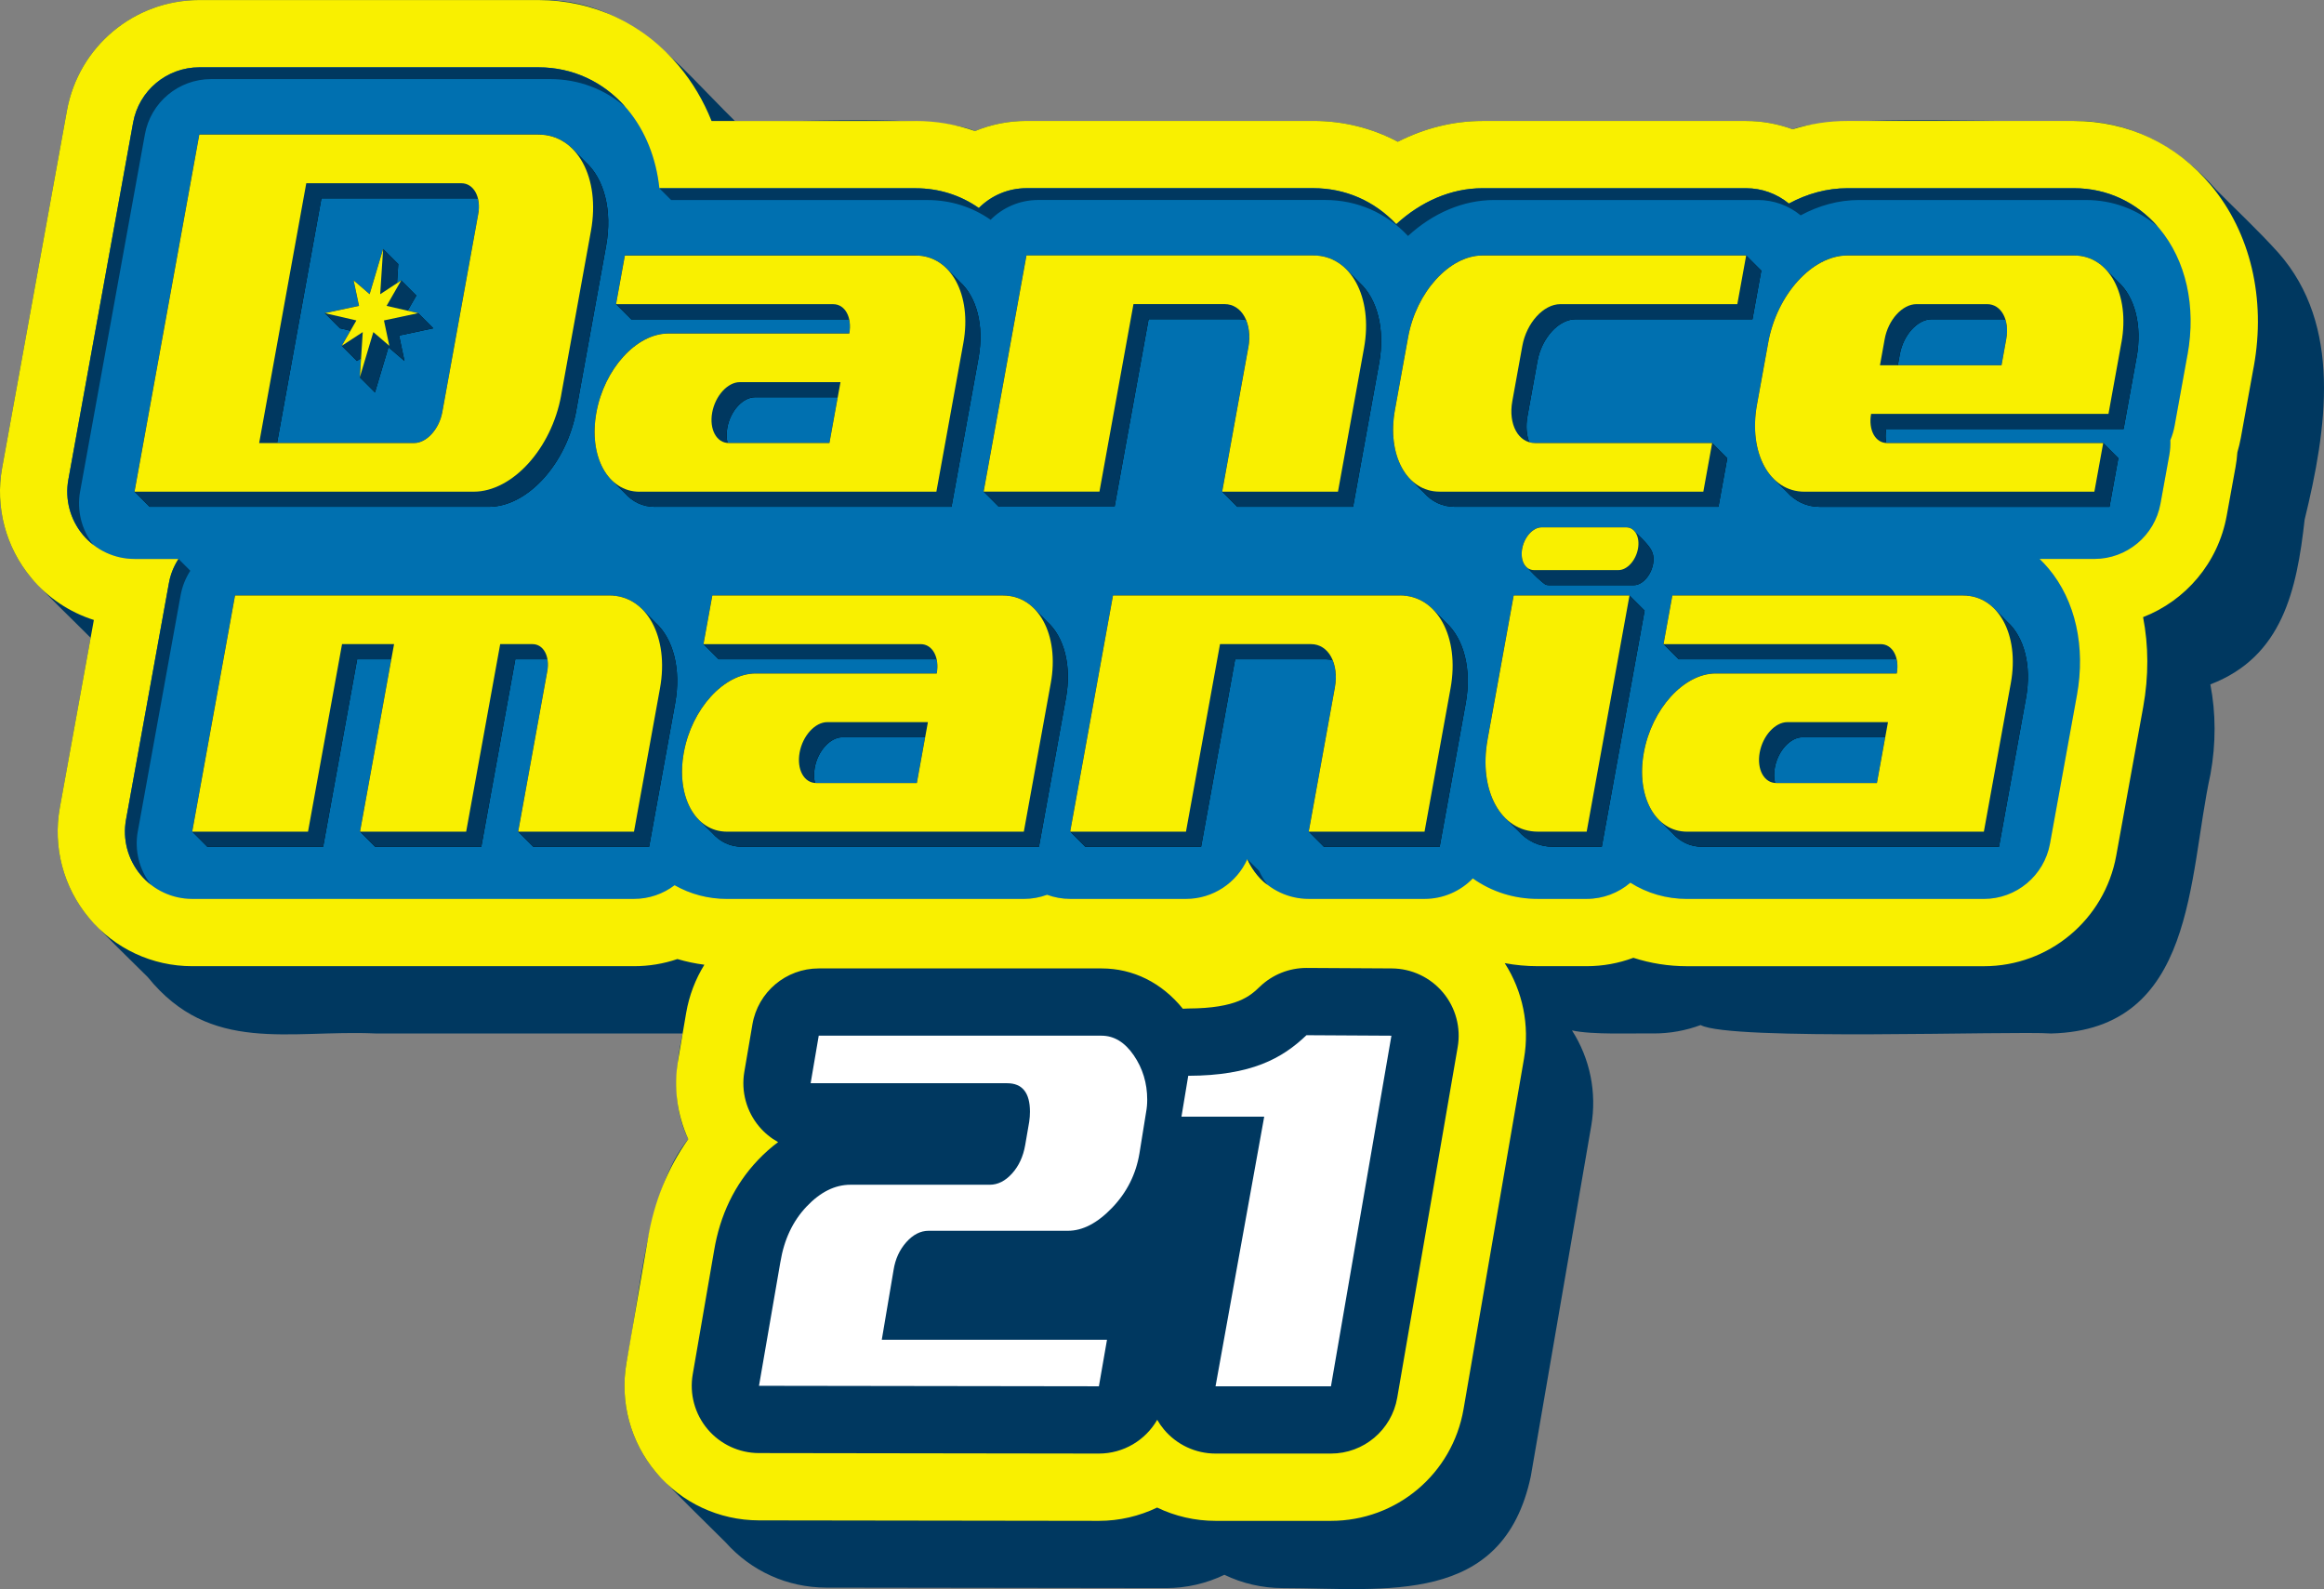 <?xml version="1.0" encoding="UTF-8"?>
<svg id="Layer_2" data-name="Layer 2" xmlns="http://www.w3.org/2000/svg" viewBox="0 0 1382.07 944.86">
  <rect x="0" y="0" width="1382.07" height="944.86" fill="#808080" stroke="none"/>
  <defs>
    <style>
      .cls-1 {
        fill: #f8c806;
      }

      .cls-2 {
        fill: #0070b0;
      }

      .cls-3 {
        fill: #fff;
      }

      .cls-4 {
        fill: #003860;
      }

      .cls-5 {
        fill: #f9f000;
      }
    </style>
  </defs>
  <g id="Layer_1-2" data-name="Layer 1">
    <g>
      <path class="cls-4" d="M1354.9,150.26c-11.77-13.09-24.6-25-36.94-37.44-21.73-24.94-50.89-41.38-84.56-40.9-24.2,1.56-146.19-4.36-167.33,4.95-8.8-3.24-18.17-4.95-27.64-4.95h-156.85c-17.26,0-34.42,4.29-50.29,12.37-15.27-8.11-32.38-12.4-50.24-12.4h-170.6c-10.68,0-21.03,2.08-30.61,6.04-23.38-10.75-116.7-4.41-142.79-6C402.35,37.94,373.94-1.33,320.2.03c0,0-201.67,0-201.67,0C79.82.03,46.72,27.67,39.81,65.75c0,0-38.52,212.31-38.52,212.31-4.25,23.4,2.06,47.3,17.3,65.55,11.36,12.3,23.53,23.77,35.31,35.61,0,0-18.31,100.98-18.31,100.98-4.24,23.4,2.07,47.29,17.31,65.55,11.27,12.14,23.23,23.57,34.96,35.21,37.24,46.07,84.08,31.22,135.31,33.51,56.29,0,126.44,0,182.8,0-4.54,20.64-6.31,43.62,3.33,62.83-25.08,30.24-28.98,95.39-36.75,133.05-4.02,23.29,2.39,47.02,17.6,65.1,13.45,14.26,27.55,27.86,41.43,41.65,15.16,17.07,36.79,26.83,59.69,26.86q202.2.29,202.25.29c12.16,0,23.97-2.79,34.62-7.91,10.69,5.15,22.53,7.91,34.74,7.91,60.96.1,130.93,11.12,147.47-66.4,0,0,35.96-208.47,35.96-208.47,3.42-19.84-.74-40.01-11.46-56.72,12.24,2.73,35.99,1.59,48.74,1.81,9.55,0,18.95-1.71,27.78-4.99,17.45,9.59,186.04,3.35,208.43,5.01,86.24-2.13,81.26-92.69,94.76-154.16,3.33-18.34,3.22-36.46-.07-53.41,42.95-16.4,51.41-56.28,56.07-97.98,13.2-53.97,22.53-115.47-15.66-158.69Z"/>
      <path class="cls-5" d="M1314.9,110.26c-20.65-24.73-49.59-38.34-81.51-38.34h-134.83c-11.03,0-21.9,1.66-32.5,4.95-8.8-3.24-18.17-4.95-27.64-4.95h-156.85c-17.26,0-34.42,4.29-50.29,12.37-15.27-8.11-32.38-12.4-50.24-12.4h-170.6c-10.68,0-21.03,2.08-30.61,6.04-11.22-3.96-23.12-6-35.31-6h-121.37c-4.76-11.93-11.23-22.89-19.27-32.51C382.67,14.02,352.96.03,320.2.03H118.53C79.82.03,46.72,27.67,39.81,65.75L1.29,278.06c-4.25,23.4,2.06,47.3,17.3,65.55,9.92,11.88,22.85,20.46,37.23,25.01l-20.24,111.58c-4.24,23.4,2.07,47.29,17.31,65.55,15.24,18.26,37.62,28.73,61.41,28.73h262.72c8.91,0,17.6-1.44,25.83-4.25,5.23,1.55,10.6,2.67,16.04,3.38-5.3,8.57-9.06,18.25-10.85,28.73l-4.82,28.27c-2.74,16.03-.53,32.26,6.08,46.7-12.27,17.29-20.35,37.29-24.08,59.71l-12.67,73.34c-4.02,23.29,2.39,47.02,17.6,65.1,15.21,18.09,37.48,28.48,61.12,28.52q202.2.29,202.25.29c12.16,0,23.97-2.79,34.62-7.91,10.69,5.15,22.53,7.91,34.74,7.91h68.64c39.04,0,72.2-27.93,78.84-66.4l35.96-208.48c3.42-19.84-.74-40.01-11.46-56.72,6.43,1.19,13.01,1.81,19.68,1.81h29.05c9.55,0,18.95-1.71,27.78-4.99,10.22,3.3,20.98,5.01,31.92,5.01h176.51c38.7,0,71.8-27.64,78.71-65.71l16.05-88.44c3.32-18.34,3.22-36.46-.08-53.41,25.31-9.83,44.64-32.23,49.73-60.3l5.25-28.92c.53-2.9.89-5.82,1.09-8.76.84-2.83,1.53-5.71,2.06-8.61l7.43-40.98c.1-.5.2-1,.29-1.49,7.3-40.29-1.97-79.51-25.43-107.61Z"/>
      <path class="cls-1" d="M1284.2,135.9c-12.92-15.47-30.96-23.98-50.8-23.98h-134.83c-12.1,0-23.9,3.27-34.73,9.12-7.1-5.84-16.06-9.12-25.41-9.12h-156.85c-18.71,0-36.66,7.99-51.24,21.38-13-13.83-30.34-21.4-49.29-21.4h-170.6c-10.97,0-21.05,4.46-28.34,11.78-10.93-7.65-23.82-11.74-37.58-11.74h-152.4c-1.91-17.94-8.36-34.19-18.95-46.88-13.47-16.14-32.29-25.03-52.97-25.03H118.53c-19.34,0-35.91,13.83-39.36,32.86l-38.52,212.31c-2.12,11.67,1.05,23.67,8.65,32.78,7.6,9.1,18.85,14.36,30.71,14.36h26.17c-2.8,4.33-4.8,9.25-5.77,14.59l-25.46,140.4c-2.12,11.67,1.05,23.67,8.65,32.77,7.6,9.1,18.85,14.36,30.7,14.36h68.86c5.46,0,10.69-1.1,15.48-3.11,4.84,2.03,10.09,3.11,15.46,3.11h63.11c5.46,0,10.69-1.1,15.48-3.11,4.84,2.03,10.09,3.11,15.46,3.11h68.86c9,0,17.41-3,24.16-8.13,9.37,5.32,19.96,8.15,31.16,8.15h176.51c4.84,0,9.51-.87,13.84-2.47,4.35,1.59,8.99,2.45,13.73,2.45h68.86c16.05,0,30.19-9.53,36.51-23.65,1.48,3.31,3.43,6.44,5.8,9.29,7.6,9.1,18.85,14.36,30.7,14.36h68.86c11.16,0,21.4-4.62,28.73-12.18,11.21,7.93,24.47,12.18,38.62,12.18h29.05c9.85,0,18.97-3.59,26.02-9.63,9.96,6.29,21.46,9.65,33.68,9.65h176.51c19.34,0,35.9-13.83,39.36-32.86l16.05-88.43c5.2-28.69-.93-56.05-16.81-75.07-1.72-2.06-3.53-3.98-5.43-5.79h32.54c19.34,0,35.9-13.83,39.36-32.86l5.25-28.92c.53-2.94.73-5.91.61-8.85,1.14-2.69,2-5.54,2.54-8.52l7.51-41.41c.07-.35.14-.71.21-1.06,5.18-28.59-.93-55.87-16.77-74.84Z"/>
      <path class="cls-2" d="M1284.2,135.9c-12.92-15.47-30.96-23.98-50.8-23.98h-134.83c-12.1,0-23.9,3.27-34.73,9.12-7.1-5.84-16.06-9.12-25.41-9.12h-156.85c-18.71,0-36.66,7.99-51.24,21.38-13-13.83-30.34-21.4-49.29-21.4h-170.6c-10.97,0-21.05,4.46-28.34,11.78-10.93-7.65-23.82-11.74-37.58-11.74h-152.4c-1.91-17.94-8.36-34.19-18.95-46.88-13.47-16.14-32.29-25.03-52.97-25.03H118.53c-19.34,0-35.91,13.83-39.36,32.86l-38.52,212.31c-2.12,11.67,1.05,23.67,8.65,32.78,7.6,9.1,18.85,14.36,30.71,14.36h26.17c-2.8,4.33-4.8,9.25-5.77,14.59l-25.46,140.4c-2.12,11.67,1.05,23.67,8.65,32.77,7.6,9.1,18.85,14.36,30.7,14.36h262.72c9,0,17.41-3,24.16-8.13,9.37,5.32,19.96,8.15,31.16,8.15h176.51c4.84,0,9.51-.87,13.84-2.47,4.35,1.59,8.99,2.45,13.73,2.45h68.86c16.05,0,30.19-9.53,36.51-23.65,1.48,3.31,3.43,6.44,5.8,9.29,7.6,9.1,18.85,14.36,30.7,14.36h68.86c11.16,0,21.4-4.62,28.73-12.18,11.21,7.93,24.47,12.18,38.62,12.18h29.05c9.85,0,18.97-3.59,26.02-9.63,9.96,6.29,21.46,9.65,33.68,9.65h176.51c19.34,0,35.9-13.83,39.36-32.86l16.05-88.43c5.2-28.69-.93-56.05-16.81-75.07-1.72-2.06-3.53-3.98-5.43-5.79h32.54c19.34,0,35.9-13.83,39.36-32.86l5.25-28.92c.53-2.94.73-5.91.61-8.85,1.14-2.69,2-5.54,2.54-8.52l7.51-41.41c.07-.35.14-.71.21-1.06,5.18-28.59-.93-55.87-16.77-74.84Z"/>
      <g>
        <path d="M290.7,301.34c22.98,0,46.27-25.61,52.01-57.21l-.02-.02,17.75-97.88c3.87-21.31-1.25-39.88-12.03-49.73-.72-.8-5.97-6.04-6.75-6.75-5.52-6.14-12.86-9.73-21.46-9.73H118.53l-38.52,212.31,9,9h201.69ZM191.14,117.95h92.2c.3,0,.59.04.88.06.68,2.74.79,5.94.17,9.36l-21.34,117.66v-.02c-1.84,10.16-9.34,18.42-16.73,18.42h-81.56l26.39-145.48Z"/>
        <path d="M1259.6,167.55c-.71-.8-5.97-6.05-6.75-6.75-4.99-5.6-11.65-8.88-19.46-8.88h-134.83c-20.76,0-41.79,23.15-46.97,51.69l-6.72,37.05c-3.51,19.34,1.17,36.2,11.01,45.06.71.8,5.97,6.05,6.75,6.75,4.99,5.6,11.65,8.88,19.46,8.88h172.42l5.25-28.92-9-9h-128.54c-.15,0-.29-.02-.44-.03-.54-2.47-.59-5.31-.04-8.32h141.16l7.7-42.47h.02c3.51-19.34-1.17-36.2-11.01-45.06ZM1193.11,201.62l-2.81,15.56h-61.67l1.19-6.56c2.08-11.48,10.54-20.78,18.88-20.78h42.07c.65,0,1.27.08,1.88.18,1.02,3.31,1.25,7.3.47,11.6Z"/>
        <path d="M389.86,370.25c-.72-.8-5.97-6.04-6.75-6.75-5.32-5.95-12.42-9.42-20.73-9.42h-222.6l-25.46,140.4,9,9h68.86l20.23-111.49h20.31l-18.6,102.49,9,9h63.11l20.23-111.49h19.1c.38,2.14.38,4.53-.08,7.08l-17.31,95.41,9,9h68.86l15.47-85.27c3.73-20.56-1.21-38.48-11.64-47.96Z"/>
        <path d="M969.04,354.07h-68.86l-15.55,85.71h.02c-3.7,20.41,1.21,38.19,11.56,47.59.72.8,5.97,6.04,6.75,6.75,5.28,5.91,12.32,9.35,20.57,9.35h29.05l25.46-140.4-9-9Z"/>
        <path d="M622.85,369.77c-.71-.8-5.97-6.05-6.75-6.75-5.02-5.63-11.72-8.93-19.57-8.93v-.02h-172.91l-5.25,28.92,9,9h129.16c.17,0,.32.03.49.03.55,2.5.61,5.37.05,8.42h-107.67c-18.89,0-38.03,21.06-42.73,47.02-3.21,17.69,1.11,33.1,10.16,41.12.71.8,5.96,6.05,6.75,6.75,4.55,5.14,10.63,8.15,17.77,8.15h176.51l16.05-88.42c3.52-19.45-1.18-36.39-11.06-45.3ZM484.52,456.47c1.81-9.99,9.19-18.11,16.46-18.11h49.21l-4.94,27.21h-59.84c-.26,0-.5-.03-.75-.05-.64-2.67-.74-5.75-.14-9.05Z"/>
        <path d="M860.01,370.23c-.72-.8-5.97-6.04-6.75-6.75-5.32-5.95-12.42-9.42-20.73-9.42l-.03.02h-170.6l-25.46,140.4,9,9h68.86l20.23-111.49h54.14c1.38,0,2.69.21,3.91.6,1.83,4.46,2.38,10.14,1.25,16.33l-15.52,85.56,9,9h68.86l15.47-85.27c3.73-20.57-1.22-38.5-11.64-47.98Z"/>
        <path d="M1193.78,369.77c-.71-.8-5.97-6.05-6.75-6.75-5.02-5.63-11.72-8.93-19.57-8.93v-.02h-172.91l-5.25,28.92,9,9h129.16c.17,0,.32.03.49.03.55,2.5.61,5.37.05,8.42h-107.67c-18.89,0-38.03,21.06-42.73,47.02-3.21,17.69,1.11,33.1,10.16,41.12.71.8,5.96,6.05,6.75,6.75,4.55,5.14,10.63,8.15,17.77,8.15h176.51l16.05-88.42c3.52-19.45-1.18-36.39-11.06-45.3ZM1055.47,456.47c1.81-9.99,9.19-18.11,16.46-18.11h49.21l-4.94,27.21h-59.84c-.26,0-.5-.03-.75-.05-.64-2.67-.74-5.75-.14-9.05Z"/>
        <path d="M972.68,316.73c-1.27-1.96-3.18-3.16-5.51-3.16h-50.4c-5.1,0-10.25,5.69-11.53,12.69-.97,5.34.6,9.91,3.66,11.78.61.94,5.87,6.21,6.75,6.75,2.49,2.09,3.17,3.16,5.51,3.16h50.4c5.1,0,10.25-5.69,11.53-12.69.97-5.34-.83-8.49-3.66-11.78-.61-.94-5.87-6.21-6.75-6.75Z"/>
        <path d="M375.37,189.86h129.16c.17,0,.32.03.49.03.55,2.5.61,5.37.05,8.42h-107.67c-18.89,0-38.03,21.06-42.73,47.02-3.21,17.69,1.11,33.1,10.16,41.12.71.8,5.96,6.05,6.75,6.75,4.55,5.14,10.63,8.15,17.77,8.15v-.02h176.51l16.05-88.43c3.52-19.45-1.18-36.39-11.06-45.3-.71-.8-5.97-6.05-6.75-6.75-5.02-5.63-11.72-8.93-19.57-8.93h-172.91l-5.25,28.92,9,9ZM432.53,254.32c1.81-9.99,9.19-18.11,16.46-18.11h49.21l-4.94,27.21h-59.84c-.26,0-.5-.03-.75-.05-.64-2.67-.74-5.75-.14-9.05Z"/>
        <path d="M593.98,301.3h68.86l20.23-111.49h54.14c1.38,0,2.69.21,3.91.6,1.83,4.46,2.38,10.14,1.25,16.33l-.03.02-15.52,85.56,9,9h68.86l15.47-85.27c3.73-20.57-1.22-38.5-11.64-47.98-.72-.8-5.97-6.04-6.75-6.75-5.32-5.95-12.42-9.42-20.73-9.42h-170.6l-25.46,140.4,9,9Z"/>
        <path d="M840.01,286.18c.71.8,5.97,6.05,6.75,6.75,4.7,5.3,10.98,8.4,18.35,8.4h156.85l5.25-28.92-.02.02-8.98-9.02-.02.02h-105.25c-1.23,0-2.39-.17-3.49-.49-1.66-4.24-2.15-9.58-1.09-15.39l5.95-32.83c2.49-13.74,12.61-24.88,22.62-24.88h105.25l5.25-28.92-9-9h-156.85c-19.53,0-39.31,21.77-44.17,48.59l-7.83,43.22c-3.31,18.25,1.13,34.14,10.44,42.44Z"/>
        <polygon points="202.17 195.19 208.42 196.63 203.25 205.61 212.25 214.61 214.72 213 213.99 224.33 222.99 233.33 231.02 206.46 240.53 214.61 237.34 199.52 257.68 195.19 248.68 186.19 242.42 184.74 247.59 175.74 238.59 166.74 236.1 168.37 236.84 157.03 227.84 148.03 219.82 174.92 210.31 166.74 213.51 181.86 193.17 186.19 202.17 195.19"/>
      </g>
      <path class="cls-4" d="M858.14,590.12c-7.55-9.01-18.68-14.25-30.44-14.32,0,0-50.69-.29-50.77-.29-10.3,0-20.21,3.98-27.66,11.1-5.7,5.46-13.51,12.94-42.76,13.02-1.03,0-2.06.05-3.08.14-12.58-15.51-29.56-23.97-48.39-23.97h-168.15c-19.49,0-36.15,14.05-39.43,33.27l-4.82,28.27c-1.98,11.62,1.26,23.52,8.86,32.52,3.19,3.78,7.01,6.89,11.24,9.22-4.04,2.99-8.1,6.55-12.11,10.78-13.72,14.47-22.46,32.58-25.98,53.84l-12.69,73.46c-2.01,11.62,1.21,23.53,8.8,32.55,7.59,9.02,18.77,14.24,30.56,14.26,0,0,202.17.29,202.19.29,14.66,0,27.71-7.95,34.68-20.07,1.15,2,2.47,3.92,3.98,5.72,7.6,9.09,18.84,14.35,30.69,14.35h68.64c19.47,0,36.11-14.02,39.42-33.2l35.96-208.48c2-11.59-1.2-23.46-8.75-32.48Z"/>
      <g>
        <path class="cls-4" d="M399.13,118.94h152.4c13.76,0,26.65,4.09,37.58,11.74,7.3-7.33,17.37-11.78,28.34-11.78h170.6c18.95,0,36.29,7.57,49.29,21.4,14.58-13.39,32.53-21.38,51.24-21.38h156.85c9.35,0,18.31,3.28,25.41,9.12,10.84-5.85,22.63-9.12,34.73-9.12h134.83c16.03,0,30.88,5.56,42.81,15.85-12.84-14.74-30.46-22.85-49.81-22.85h-134.83c-12.1,0-23.9,3.27-34.73,9.12-7.1-5.84-16.06-9.12-25.41-9.12h-156.85c-18.71,0-36.66,7.99-51.24,21.38-13-13.83-30.34-21.4-49.29-21.4h-170.6c-10.97,0-21.05,4.46-28.34,11.78-10.93-7.65-23.82-11.74-37.58-11.74h-152.4l7,7Z"/>
        <path class="cls-4" d="M47.65,292.2l38.52-212.31c3.45-19.03,20.02-32.86,39.36-32.86h201.67c16.77,0,32.3,5.84,44.76,16.64-13.38-15.25-31.68-23.64-51.76-23.64H118.53c-19.34,0-35.91,13.83-39.36,32.86l-38.52,212.31c-2.12,11.67,1.05,23.67,8.65,32.78,1.85,2.22,3.93,4.21,6.17,5.95-6.99-8.97-9.86-20.5-7.83-31.73Z"/>
        <path class="cls-4" d="M748.81,517.83l-7-7c1.39,3.46,6,11.24,12,15.26-2.01-2.57-3.69-5.34-5-8.26Z"/>
        <path class="cls-4" d="M81.95,494.34l25.46-140.4c.97-5.34,2.97-10.26,5.77-14.59l-7-7s-4.43,6.09-5.77,14.59l-25.46,140.4c-2.12,11.67,1.05,23.67,8.65,32.77,1.85,2.22,3.93,4.21,6.17,5.95-6.99-8.97-9.86-20.5-7.83-31.73Z"/>
      </g>
      <g>
        <path class="cls-4" d="M290.7,301.34c22.98,0,46.27-25.61,52.01-57.21l-.02-.02,17.75-97.88c3.87-21.31-1.25-39.88-12.03-49.73-.72-.8-5.97-6.04-6.75-6.75-5.52-6.14-12.86-9.73-21.46-9.73H118.53l-38.52,212.31,9,9h201.69ZM191.14,117.95h92.2c.3,0,.59.04.88.06.68,2.74.79,5.94.17,9.36l-21.34,117.66v-.02c-1.84,10.16-9.34,18.42-16.73,18.42h-81.56l26.39-145.48Z"/>
        <path class="cls-4" d="M1259.6,167.55c-.71-.8-5.97-6.05-6.75-6.75-4.99-5.6-11.65-8.88-19.46-8.88h-134.83c-20.76,0-41.79,23.15-46.97,51.69l-6.72,37.05c-3.51,19.34,1.17,36.2,11.01,45.06.71.8,5.97,6.05,6.75,6.75,4.99,5.6,11.65,8.88,19.46,8.88h172.42l5.25-28.92-9-9h-128.54c-.15,0-.29-.02-.44-.03-.54-2.47-.59-5.31-.04-8.32h141.16l7.7-42.47h.02c3.51-19.34-1.17-36.2-11.01-45.06ZM1193.11,201.62l-2.81,15.56h-61.67l1.19-6.56c2.08-11.48,10.54-20.78,18.88-20.78h42.07c.65,0,1.27.08,1.88.18,1.02,3.31,1.25,7.3.47,11.6Z"/>
        <path class="cls-4" d="M389.86,370.25c-.72-.8-5.97-6.04-6.75-6.75-5.32-5.95-12.42-9.42-20.73-9.42h-222.6l-25.46,140.4,9,9h68.86l20.23-111.49h20.31l-18.6,102.49,9,9h63.11l20.23-111.49h19.1c.38,2.14.38,4.53-.08,7.08l-17.31,95.41,9,9h68.86l15.47-85.27c3.73-20.56-1.21-38.48-11.64-47.96Z"/>
        <path class="cls-4" d="M969.04,354.07h-68.86l-15.55,85.71h.02c-3.7,20.41,1.21,38.19,11.56,47.59.72.8,5.97,6.04,6.75,6.75,5.28,5.91,12.32,9.35,20.57,9.35h29.05l25.46-140.4-9-9Z"/>
        <path class="cls-4" d="M622.85,369.77c-.71-.8-5.97-6.05-6.75-6.75-5.02-5.63-11.72-8.93-19.57-8.93v-.02h-172.91l-5.25,28.92,9,9h129.16c.17,0,.32.03.49.03.55,2.5.61,5.37.05,8.42h-107.67c-18.89,0-38.03,21.06-42.73,47.02-3.21,17.69,1.11,33.1,10.16,41.12.71.8,5.96,6.05,6.75,6.75,4.55,5.14,10.63,8.15,17.77,8.15h176.51l16.05-88.42c3.52-19.45-1.18-36.39-11.06-45.3ZM484.52,456.47c1.81-9.99,9.19-18.11,16.46-18.11h49.21l-4.94,27.21h-59.84c-.26,0-.5-.03-.75-.05-.64-2.67-.74-5.75-.14-9.05Z"/>
        <path class="cls-4" d="M860.01,370.23c-.72-.8-5.97-6.04-6.75-6.75-5.32-5.95-12.42-9.42-20.73-9.42l-.03.02h-170.6l-25.46,140.4,9,9h68.86l20.23-111.49h54.14c1.38,0,2.69.21,3.91.6,1.83,4.46,2.38,10.14,1.25,16.33l-15.52,85.56,9,9h68.86l15.47-85.27c3.73-20.57-1.22-38.5-11.64-47.98Z"/>
        <path class="cls-4" d="M1193.78,369.77c-.71-.8-5.97-6.05-6.75-6.75-5.02-5.63-11.72-8.93-19.57-8.93v-.02h-172.91l-5.25,28.92,9,9h129.16c.17,0,.32.03.49.03.55,2.5.61,5.37.05,8.42h-107.67c-18.89,0-38.03,21.06-42.73,47.02-3.21,17.69,1.11,33.1,10.16,41.12.71.8,5.96,6.05,6.75,6.75,4.55,5.14,10.63,8.15,17.77,8.15h176.51l16.05-88.42c3.52-19.45-1.18-36.39-11.06-45.3ZM1055.47,456.47c1.81-9.99,9.19-18.11,16.46-18.11h49.21l-4.94,27.21h-59.84c-.26,0-.5-.03-.75-.05-.64-2.67-.74-5.75-.14-9.05Z"/>
        <path class="cls-4" d="M972.68,316.73c-1.27-1.96-3.18-3.16-5.51-3.16h-50.4c-5.1,0-10.25,5.69-11.53,12.69-.97,5.34.6,9.91,3.66,11.78.61.94,5.87,6.21,6.75,6.75,2.49,2.09,3.17,3.16,5.51,3.16h50.4c5.1,0,10.25-5.69,11.53-12.69.97-5.34-.83-8.49-3.66-11.78-.61-.94-5.87-6.21-6.75-6.75Z"/>
        <path class="cls-4" d="M375.37,189.86h129.16c.17,0,.32.03.49.03.55,2.5.61,5.37.05,8.42h-107.67c-18.89,0-38.03,21.06-42.73,47.02-3.21,17.69,1.11,33.1,10.16,41.12.71.8,5.96,6.05,6.75,6.75,4.55,5.14,10.63,8.15,17.77,8.15v-.02h176.51l16.05-88.43c3.52-19.45-1.18-36.39-11.06-45.3-.71-.8-5.97-6.05-6.75-6.75-5.02-5.63-11.72-8.93-19.57-8.93h-172.91l-5.25,28.92,9,9ZM432.53,254.32c1.81-9.99,9.19-18.11,16.46-18.11h49.21l-4.94,27.21h-59.84c-.26,0-.5-.03-.75-.05-.64-2.67-.74-5.75-.14-9.05Z"/>
        <path class="cls-4" d="M593.98,301.3h68.86l20.23-111.49h54.14c1.38,0,2.69.21,3.91.6,1.83,4.46,2.38,10.14,1.25,16.33l-.03.02-15.52,85.56,9,9h68.86l15.47-85.27c3.73-20.57-1.22-38.5-11.64-47.98-.72-.8-5.97-6.04-6.75-6.75-5.32-5.95-12.42-9.42-20.73-9.42h-170.6l-25.46,140.4,9,9Z"/>
        <path class="cls-4" d="M840.01,286.18c.71.8,5.97,6.05,6.75,6.75,4.7,5.3,10.98,8.4,18.35,8.4h156.85l5.25-28.92-.02.02-8.98-9.02-.02.02h-105.25c-1.23,0-2.39-.17-3.49-.49-1.66-4.24-2.15-9.58-1.09-15.39l5.95-32.83c2.49-13.74,12.61-24.88,22.62-24.88h105.25l5.25-28.92-9-9h-156.85c-19.53,0-39.31,21.77-44.17,48.59l-7.83,43.22c-3.31,18.25,1.13,34.14,10.44,42.44Z"/>
        <polygon class="cls-4" points="202.17 195.19 208.42 196.63 203.25 205.61 212.25 214.61 214.72 213 213.99 224.33 222.99 233.33 231.02 206.46 240.53 214.61 237.34 199.52 257.68 195.19 248.68 186.19 242.42 184.74 247.59 175.74 238.59 166.74 236.1 168.37 236.84 157.03 227.84 148.03 219.82 174.92 210.31 166.74 213.51 181.86 193.17 186.19 202.17 195.19"/>
      </g>
      <path class="cls-3" d="M464.1,750.36c2.19-13.35,7.38-24.34,15.57-32.98,8.19-8.64,16.88-12.96,26.09-12.96h82.84c4.82,0,9.24-2.23,13.27-6.69,4.02-4.46,6.61-10.06,7.79-16.8l2.41-13.97c.29-1.98.44-3.97.44-5.95,0-11.3-4.53-16.95-13.6-16.95h-116.83l4.82-28.27h168.15c7.46,0,13.85,3.89,19.19,11.66,5.33,7.78,8,16.58,8,26.42,0,2.56-.22,5.02-.66,7.38l-3.95,24.5c-2.05,12.4-7.46,23.17-16.23,32.33-8.77,9.15-17.54,13.72-26.31,13.72h-82.84c-4.82,0-9.25,2.26-13.27,6.77-4.02,4.52-6.54,10.01-7.57,16.49l-7.02,41.52h133.94l-4.82,27.68-202.14-.29,12.72-73.61Z"/>
      <path class="cls-3" d="M827.47,615.8l-35.96,208.48h-68.64l28.95-160.33h-49.21l4.03-24.31c37.54-.11,55.89-10.34,70.3-24.13l50.53.29Z"/>
      <g>
        <path class="cls-5" d="M333.71,235.14l-.02-.02,17.75-97.88c5.73-31.59-8.26-57.21-31.24-57.21H118.53l-38.52,212.31h201.69c22.98,0,46.27-25.61,52.01-57.21ZM246.32,263.43h-92.2l28.02-154.48h92.2c7.39,0,11.91,8.24,10.05,18.42l-21.34,117.66v-.02c-1.84,10.16-9.34,18.42-16.73,18.42Z"/>
        <path class="cls-5" d="M380.35,292.37v-.02h176.51l16.05-88.43c5.2-28.71-7.5-51.98-28.38-51.98h-172.91l-5.25,28.92h129.16c7.01,0,11.29,7.82,9.54,17.46h-107.67c-18.89,0-38.03,21.06-42.73,47.02-4.72,25.97,6.78,47.03,25.68,47.03ZM423.53,245.32c1.81-9.99,9.19-18.11,16.46-18.11h59.84l-6.57,36.21h-59.84c-7.27,0-11.7-8.11-9.89-18.11Z"/>
        <path class="cls-5" d="M674.08,180.81h54.14c10.42,0,16.76,11.6,14.16,25.93l-.03.02-15.52,85.56h68.86l15.47-85.27c5.52-30.46-7.96-55.16-30.12-55.16h-170.6l-25.46,140.4h68.86l20.23-111.49Z"/>
        <path class="cls-5" d="M856.11,292.33h156.85l5.25-28.92-.02.02h-105.25c-9.99,0-16.08-11.14-13.58-24.88l5.95-32.83c2.49-13.74,12.61-24.88,22.62-24.88h105.25l5.25-28.92h-156.85c-19.53,0-39.31,21.77-44.17,48.59l-7.83,43.22c-4.87,26.85,7.01,48.59,26.54,48.59Z"/>
        <path class="cls-5" d="M1233.39,151.92h-134.83c-20.76,0-41.79,23.15-46.97,51.69l-6.72,37.05c-5.17,28.54,7.45,51.69,28.22,51.69h172.42l5.25-28.92h-128.54c-6.97,0-11.21-7.78-9.48-17.35h141.16l7.7-42.47h.02c5.17-28.54-7.45-51.69-28.22-51.69ZM1193.11,201.62l-2.81,15.56h-72.3l2.81-15.56c2.08-11.48,10.54-20.78,18.88-20.78h42.07c8.35,0,13.43,9.3,11.35,20.78Z"/>
        <path class="cls-5" d="M362.38,354.07h-222.6l-25.46,140.4h68.86l20.23-111.49h30.94l-20.23,111.49h63.11l20.23-111.49h19.24c6.46,0,10.39,7.19,8.78,16.08l-17.31,95.41h68.86l15.47-85.27c5.52-30.44-7.96-55.14-30.12-55.14Z"/>
        <path class="cls-5" d="M884.64,439.78h.02c-5.48,30.21,7.89,54.7,29.88,54.7h29.05l25.46-140.4h-68.86l-15.55,85.71Z"/>
        <path class="cls-5" d="M967.17,313.57h-50.4c-5.1,0-10.25,5.69-11.53,12.69-1.28,7,1.83,12.69,6.92,12.69h50.4c5.1,0,10.25-5.69,11.53-12.69,1.28-7-1.83-12.69-6.92-12.69Z"/>
        <path class="cls-5" d="M596.53,354.09v-.02h-172.91l-5.25,28.92h129.16c7.01,0,11.29,7.82,9.54,17.46h-107.67c-18.89,0-38.03,21.06-42.73,47.02-4.72,25.97,6.78,47.02,25.68,47.02h176.51l16.05-88.42c5.2-28.71-7.5-51.98-28.38-51.98ZM545.25,465.58h-59.84c-7.27,0-11.7-8.11-9.89-18.11,1.81-9.99,9.19-18.11,16.46-18.11h59.84l-6.57,36.21Z"/>
        <path class="cls-5" d="M832.53,354.05l-.03.02h-170.6l-25.46,140.4h68.86l20.23-111.49h54.14c10.42,0,16.76,11.6,14.16,25.93l-15.52,85.56h68.86l15.47-85.27c5.52-30.46-7.96-55.16-30.12-55.16Z"/>
        <path class="cls-5" d="M1167.46,354.09v-.02h-172.91l-5.25,28.92h129.16c7.01,0,11.29,7.82,9.54,17.46h-107.67c-18.89,0-38.03,21.06-42.73,47.02-4.72,25.97,6.78,47.02,25.68,47.02h176.51l16.05-88.42c5.2-28.71-7.5-51.98-28.38-51.98ZM1116.2,465.58h-59.84c-7.27,0-11.7-8.11-9.89-18.11,1.81-9.99,9.19-18.11,16.46-18.11h59.84l-6.57,36.21Z"/>
        <polygon class="cls-5" points="238.59 166.74 226.1 174.92 227.84 148.03 219.82 174.92 210.31 166.74 213.51 181.86 193.17 186.19 211.94 190.52 203.25 205.61 215.73 197.46 213.99 224.33 222.02 197.46 231.53 205.61 228.34 190.52 248.68 186.19 229.9 181.86 238.59 166.74"/>
      </g>
    </g>
  </g>
</svg>